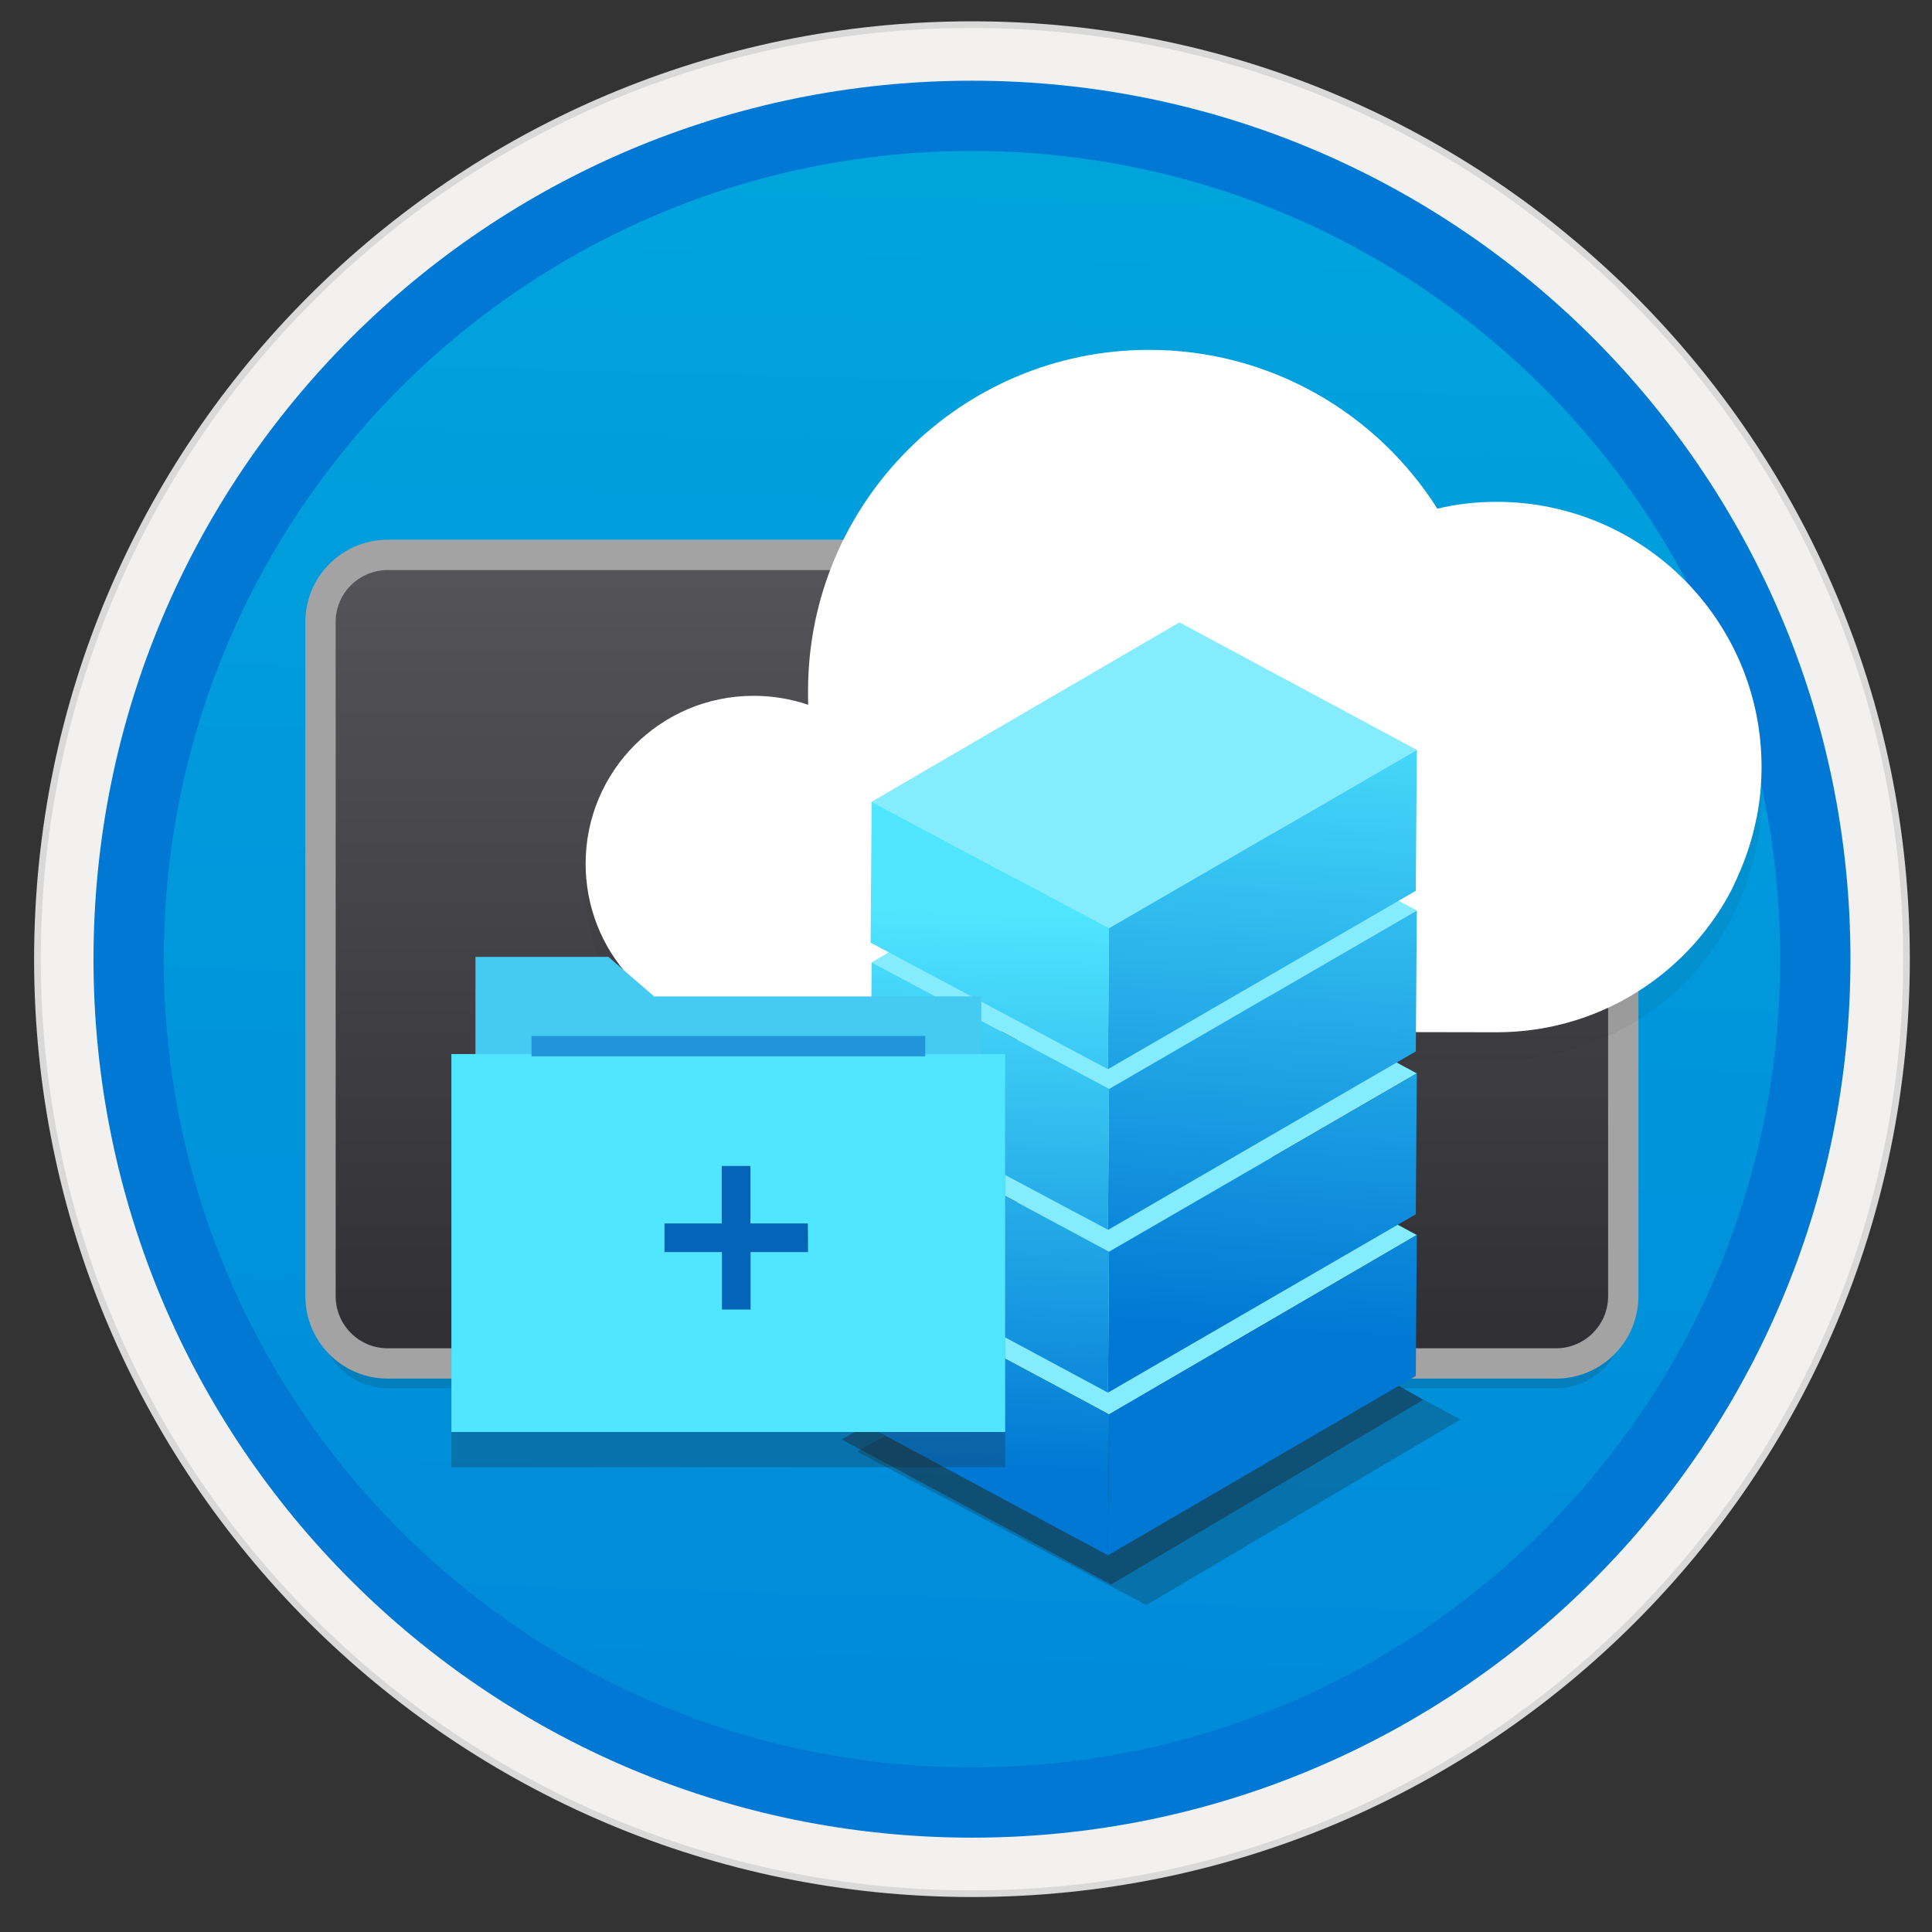 <svg width="103" height="103" viewBox="0 0 103 103" fill="none" xmlns="http://www.w3.org/2000/svg">
<rect x="0" y="0" width="103" height="103" fill="#333333" stroke="none"/>
<path d="M51.819 97.942C77.671 97.942 98.624 76.989 98.624 51.136C98.624 25.284 77.671 4.33 51.819 4.33C25.966 4.33 5.013 25.284 5.013 51.136C5.013 76.989 25.966 97.942 51.819 97.942Z" fill="url(#paint0_linear)"/>
<path fill-rule="evenodd" clip-rule="evenodd" d="M51.818 1.136C24.205 1.136 1.818 23.523 1.818 51.136C1.818 78.75 24.205 101.136 51.818 101.136C79.432 101.136 101.818 78.75 101.818 51.136C101.818 23.523 79.432 1.136 51.818 1.136ZM51.818 96.893C26.547 96.893 6.062 76.408 6.062 51.136C6.062 25.865 26.547 5.38 51.818 5.38C77.09 5.38 97.575 25.865 97.575 51.136C97.575 76.408 77.09 96.893 51.818 96.893Z" fill="#D9D9D9"/>
<path fill-rule="evenodd" clip-rule="evenodd" d="M5.922 51.136C5.922 76.483 26.472 97.034 51.819 97.034C77.165 97.034 97.716 76.483 97.716 51.136C97.716 25.79 77.165 5.239 51.819 5.239C26.472 5.239 5.922 25.79 5.922 51.136ZM51.819 1.492C24.402 1.492 2.175 23.72 2.175 51.136C2.175 78.553 24.402 100.78 51.819 100.78C79.236 100.78 101.463 78.553 101.463 51.136C101.463 23.72 79.236 1.492 51.819 1.492Z" fill="#F2F1F0"/>
<path fill-rule="evenodd" clip-rule="evenodd" d="M8.732 51.136C8.732 74.937 28.018 94.224 51.819 94.224C75.62 94.224 94.906 74.937 94.906 51.136C94.906 27.335 75.62 8.049 51.819 8.049C28.018 8.049 8.732 27.335 8.732 51.136ZM51.819 4.302C25.957 4.302 4.985 25.275 4.985 51.136C4.985 76.998 25.957 97.97 51.819 97.97C77.681 97.97 98.653 76.998 98.653 51.136C98.653 25.275 77.69 4.302 51.819 4.302Z" fill="#0078D4"/>
<path opacity="0.15" d="M20.674 30.904H82.954C84.94 30.904 86.541 32.515 86.541 34.492V70.423C86.541 72.408 84.93 74.01 82.954 74.01H20.674C18.688 74.01 17.087 72.399 17.087 70.423V34.492C17.077 32.515 18.688 30.904 20.674 30.904Z" fill="#1F1D20"/>
<path d="M20.674 29.583H82.954C84.94 29.583 86.541 31.195 86.541 33.171V69.102C86.541 71.088 84.93 72.689 82.954 72.689H20.674C18.688 72.689 17.087 71.078 17.087 69.102V33.171C17.077 31.195 18.688 29.583 20.674 29.583Z" fill="url(#paint1_linear)" stroke="#A3A3A3" stroke-width="1.616"/>
<g opacity="0.25">
<path opacity="0.25" d="M93.566 45.498C93.594 45.357 93.622 45.226 93.66 45.076C93.828 44.224 93.913 43.325 93.913 42.416C93.913 34.604 87.581 28.281 79.788 28.281C78.692 28.281 77.624 28.403 76.631 28.647C73.409 23.561 67.733 20.179 61.26 20.179C51.219 20.179 43.079 28.338 43.079 38.36C43.079 38.613 43.079 38.857 43.088 39.1C42.17 38.791 41.196 38.622 40.175 38.622C35.22 38.622 31.221 42.631 31.221 47.577C31.221 52.223 34.752 56.045 39.285 56.485L79.788 56.56C85.117 56.56 89.735 53.619 92.142 49.291C92.208 49.169 92.273 49.048 92.339 48.916C92.695 48.167 93.238 46.996 93.566 45.498Z" fill="#1F1D21"/>
</g>
<path d="M93.566 43.971C93.594 43.83 93.622 43.699 93.66 43.549C93.828 42.697 93.913 41.798 93.913 40.889C93.913 33.077 87.581 26.755 79.788 26.755C78.692 26.755 77.624 26.876 76.631 27.12C73.409 22.034 67.733 18.652 61.26 18.652C51.219 18.652 43.079 26.811 43.079 36.833C43.079 37.086 43.079 37.33 43.088 37.573C42.17 37.264 41.196 37.096 40.175 37.096C35.22 37.096 31.221 41.105 31.221 46.05C31.221 50.696 34.752 54.518 39.285 54.958L79.788 55.033C85.117 55.033 89.735 52.092 92.142 47.764C92.208 47.643 92.273 47.521 92.339 47.39C92.695 46.64 93.238 45.469 93.566 43.971Z" fill="white"/>
<path opacity="0.4" d="M75.872 74.628L59.237 84.473L44.868 76.736L62.553 66.901L75.872 74.628Z" fill="#1F1D21"/>
<path opacity="0.25" d="M77.858 75.677L62.993 67.669L45.692 77.392L61.11 85.569L77.858 75.677Z" fill="#1F1D21"/>
<path d="M75.535 65.842L59.124 75.406L46.47 68.606L62.88 59.042L75.535 65.842Z" fill="#84ECFD"/>
<path d="M75.535 65.842L75.479 73.354L59.068 82.918L59.125 75.406L75.535 65.842Z" fill="url(#paint2_linear)"/>
<path d="M59.124 75.406L59.068 82.918L46.414 76.118L46.47 68.606L59.124 75.406Z" fill="url(#paint3_linear)"/>
<path d="M75.535 57.225L59.124 66.732L46.47 59.932L62.88 50.424L75.535 57.225Z" fill="#84ECFD"/>
<path d="M75.535 57.225L75.479 64.737L59.068 74.244L59.125 66.732L75.535 57.225Z" fill="url(#paint4_linear)"/>
<path d="M59.124 66.732L59.068 74.244L46.414 67.444L46.47 59.932L59.124 66.732Z" fill="url(#paint5_linear)"/>
<path d="M75.535 48.542L59.124 58.049L46.47 51.305L62.88 41.742L75.535 48.542Z" fill="#84ECFD"/>
<path d="M75.535 48.542L75.479 56.054L59.068 65.571L59.125 58.059L75.535 48.542Z" fill="url(#paint6_linear)"/>
<path d="M59.124 58.049L59.068 65.561L46.414 58.817L46.47 51.305L59.124 58.049Z" fill="url(#paint7_linear)"/>
<path d="M75.535 39.98L59.124 49.488L46.47 42.744L62.88 33.18L75.535 39.98Z" fill="#84ECFD"/>
<path d="M75.535 39.981L75.479 47.493L59.068 57L59.125 49.488L75.535 39.981Z" fill="url(#paint8_linear)"/>
<path d="M59.124 49.488L59.068 57L46.414 50.256L46.47 42.744L59.124 49.488Z" fill="url(#paint9_linear)"/>
<path d="M52.315 57.796H25.348V51.015H32.438L34.874 53.122H52.315V57.796V57.796Z" fill="#45CAF2"/>
<path opacity="0.25" d="M53.589 58.068H24.064V78.216H53.589V58.068V58.068Z" fill="#1F1D21"/>
<path d="M53.589 56.195H24.064V76.343H53.589V56.195V56.195Z" fill="#50E6FF"/>
<path d="M49.336 55.23H28.336V56.316H49.327V55.23H49.336Z" fill="#2195DC"/>
<path d="M43.07 65.224H40.007V62.161H38.48V65.224H35.426V66.751H38.489V69.814H40.016V66.751H43.079L43.07 65.224Z" fill="#0364B8"/>
<defs>
<linearGradient id="paint0_linear" x1="53.584" y1="-13.654" x2="49.602" y2="132.115" gradientUnits="userSpaceOnUse">
<stop stop-color="#00ABDE"/>
<stop offset="1" stop-color="#007ED8"/>
</linearGradient>
<linearGradient id="paint1_linear" x1="51.814" y1="29.58" x2="51.814" y2="72.699" gradientUnits="userSpaceOnUse">
<stop stop-color="#555559"/>
<stop offset="1" stop-color="#2E2E33"/>
</linearGradient>
<linearGradient id="paint2_linear" x1="69.811" y1="34.666" x2="66.922" y2="80.309" gradientUnits="userSpaceOnUse">
<stop stop-color="#50E6FF"/>
<stop offset="0.8" stop-color="#0078D4"/>
</linearGradient>
<linearGradient id="paint3_linear" x1="53.412" y1="48.436" x2="52.524" y2="85.94" gradientUnits="userSpaceOnUse">
<stop stop-color="#50E6FF"/>
<stop offset="0.8" stop-color="#0078D4"/>
</linearGradient>
<linearGradient id="paint4_linear" x1="69.266" y1="34.632" x2="66.378" y2="80.273" gradientUnits="userSpaceOnUse">
<stop stop-color="#50E6FF"/>
<stop offset="0.8" stop-color="#0078D4"/>
</linearGradient>
<linearGradient id="paint5_linear" x1="53.206" y1="48.431" x2="52.319" y2="85.934" gradientUnits="userSpaceOnUse">
<stop stop-color="#50E6FF"/>
<stop offset="0.8" stop-color="#0078D4"/>
</linearGradient>
<linearGradient id="paint6_linear" x1="68.719" y1="34.597" x2="65.831" y2="80.239" gradientUnits="userSpaceOnUse">
<stop stop-color="#50E6FF"/>
<stop offset="0.8" stop-color="#0078D4"/>
</linearGradient>
<linearGradient id="paint7_linear" x1="53.002" y1="48.427" x2="52.114" y2="85.93" gradientUnits="userSpaceOnUse">
<stop stop-color="#50E6FF"/>
<stop offset="0.8" stop-color="#0078D4"/>
</linearGradient>
<linearGradient id="paint8_linear" x1="68.179" y1="34.564" x2="65.29" y2="80.205" gradientUnits="userSpaceOnUse">
<stop stop-color="#50E6FF"/>
<stop offset="0.8" stop-color="#0078D4"/>
</linearGradient>
<linearGradient id="paint9_linear" x1="52.799" y1="48.421" x2="51.911" y2="85.926" gradientUnits="userSpaceOnUse">
<stop stop-color="#50E6FF"/>
<stop offset="0.8" stop-color="#0078D4"/>
</linearGradient>
</defs>
</svg>
